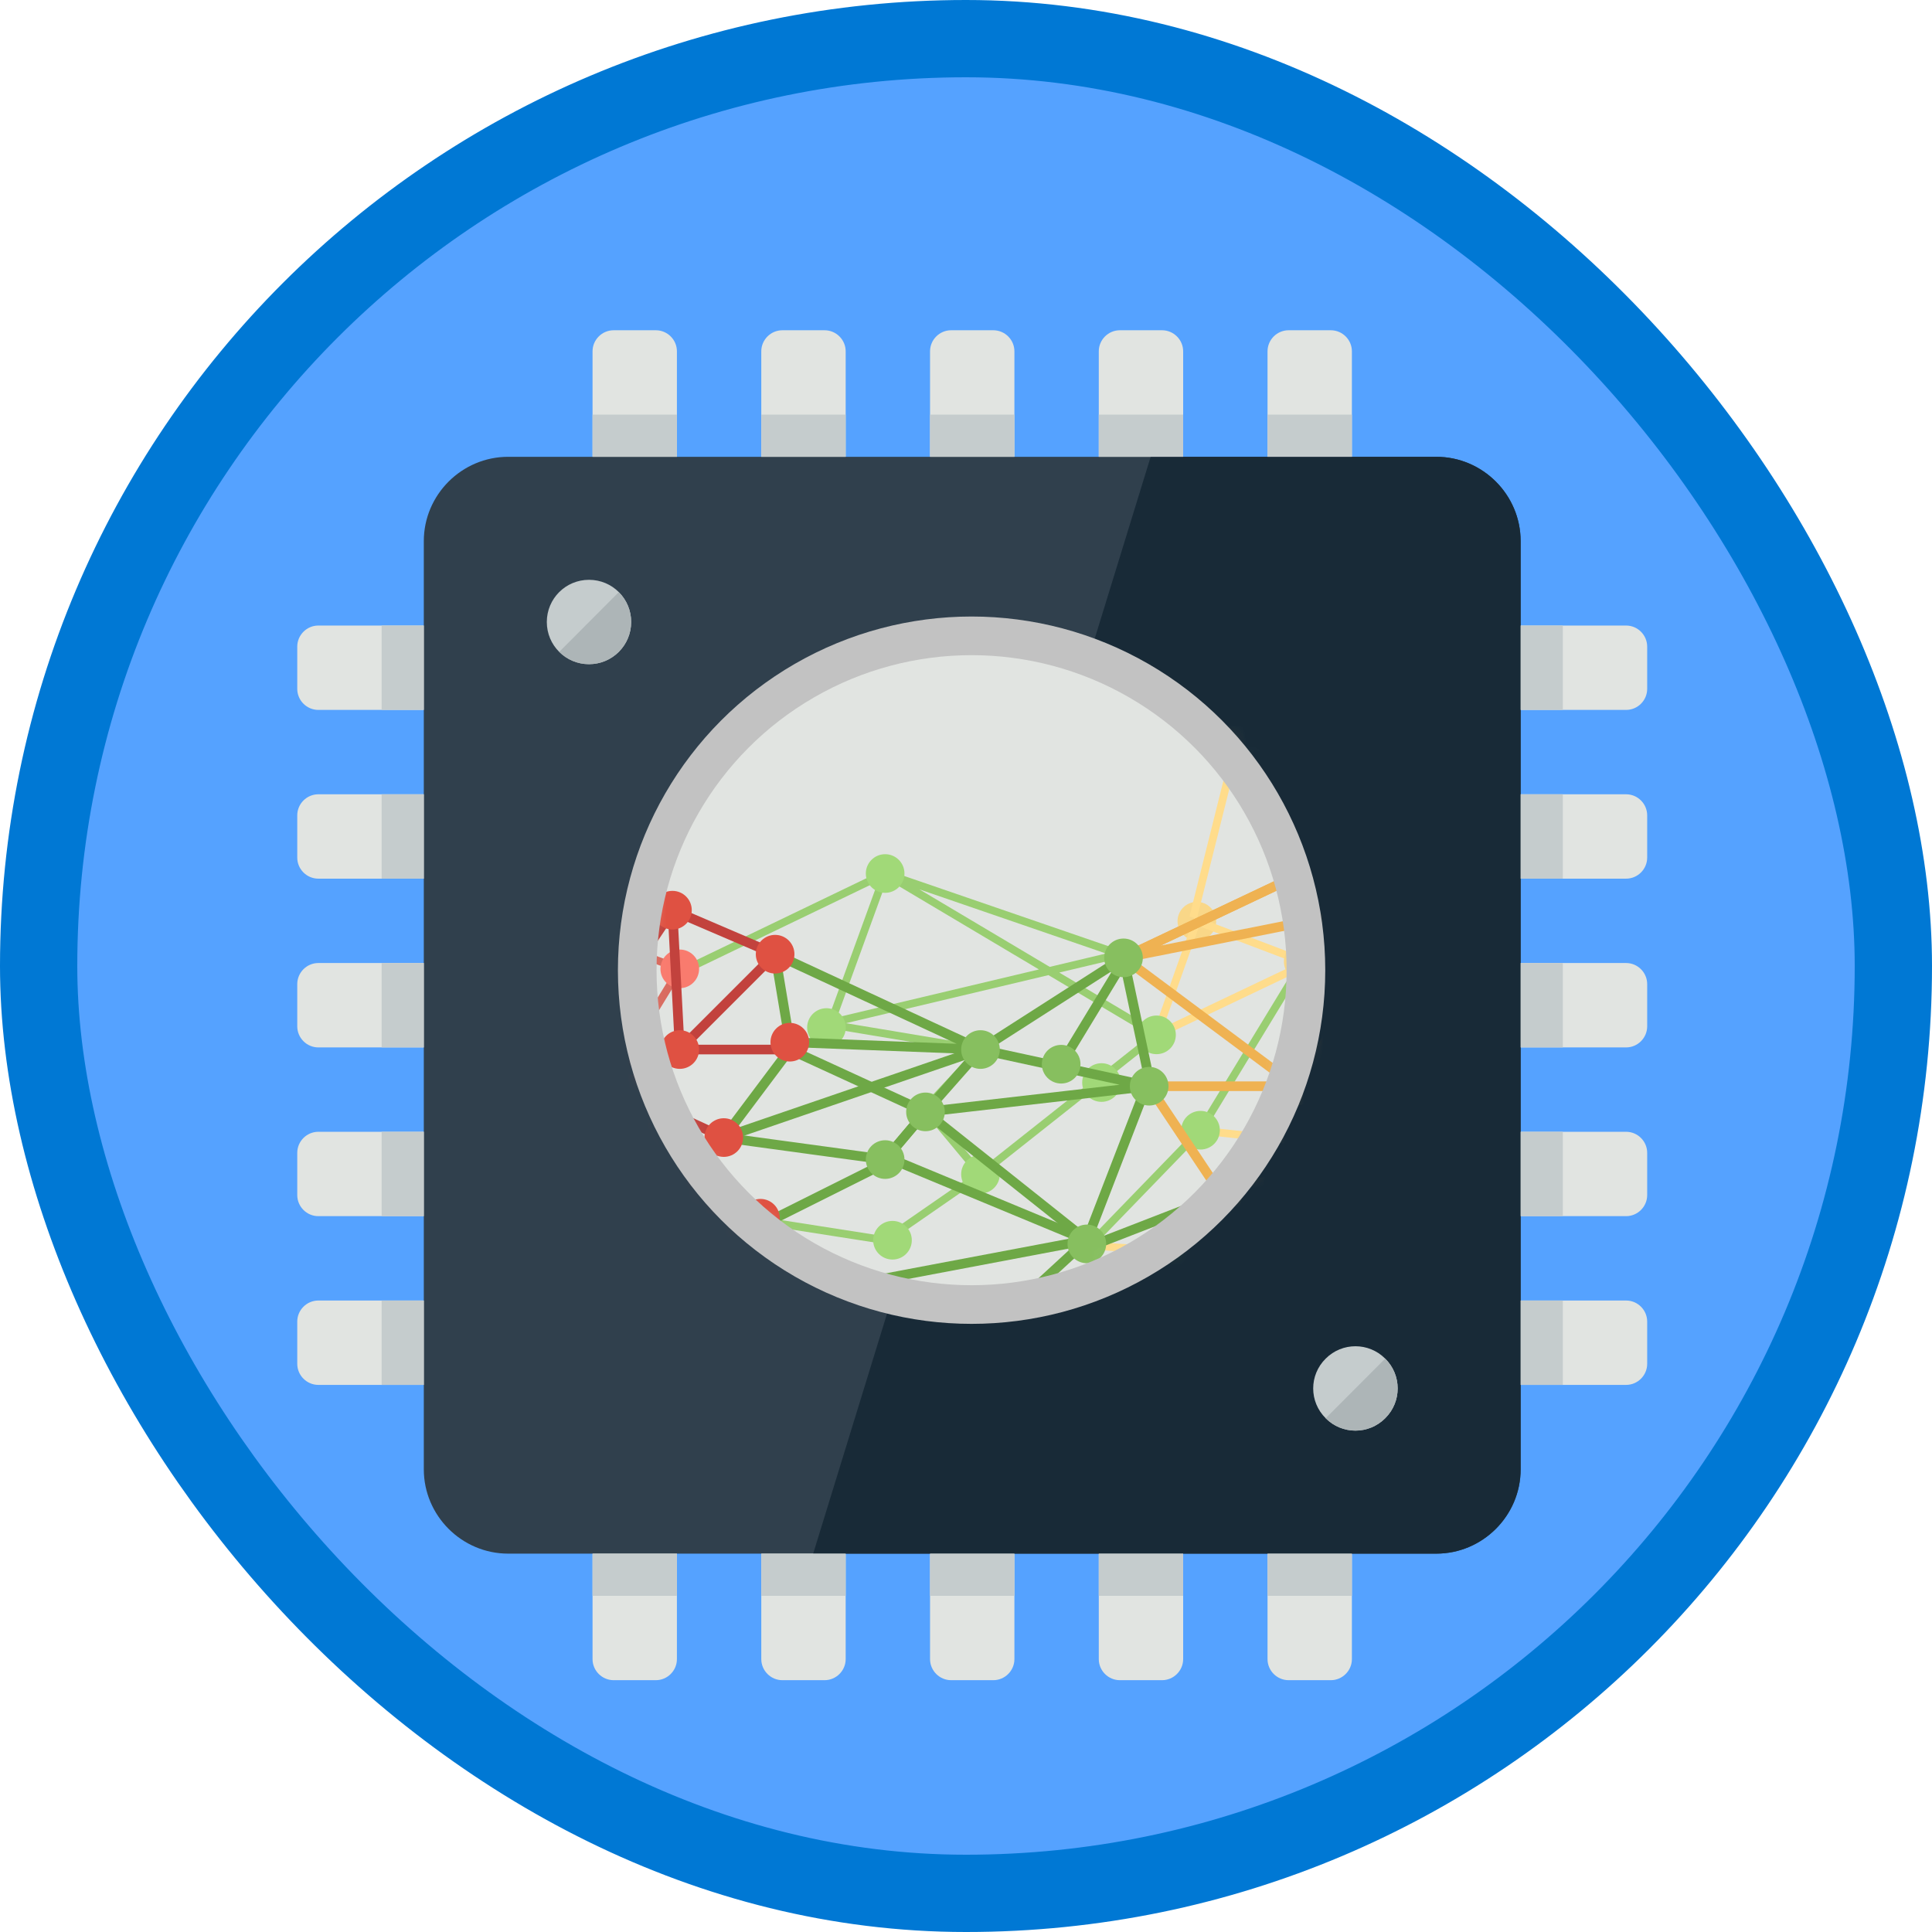 <?xml version="1.0" encoding="UTF-8"?>
<svg width="100px" height="100px" viewBox="0 0 100 100" version="1.1" xmlns="http://www.w3.org/2000/svg" xmlns:xlink="http://www.w3.org/1999/xlink">
    <!-- Generator: Sketch 54.1 (76490) - https://sketchapp.com -->
    <title>Introduction to AI technology for business leaders/introduction-to-microsoft-ai-technology</title>
    <desc>Created with Sketch.</desc>
    <defs>
        <rect id="path-1" x="0" y="0" width="96" height="96" rx="48"></rect>
        <filter x="-5.6%" y="-5.6%" width="111.3%" height="111.3%" filterUnits="objectBoundingBox" id="filter-3">
            <feOffset dx="0" dy="2" in="SourceAlpha" result="shadowOffsetOuter1"></feOffset>
            <feColorMatrix values="0 0 0 0 0   0 0 0 0 0   0 0 0 0 0  0 0 0 0.096 0" type="matrix" in="shadowOffsetOuter1" result="shadowMatrixOuter1"></feColorMatrix>
            <feMerge>
                <feMergeNode in="shadowMatrixOuter1"></feMergeNode>
                <feMergeNode in="SourceGraphic"></feMergeNode>
            </feMerge>
        </filter>
        <circle id="path-4" cx="18.288" cy="18.216" r="17.306"></circle>
        <circle id="path-6" cx="19.196" cy="19.196" r="17.306"></circle>
    </defs>
    <g id="Badges" stroke="none" stroke-width="1" fill="none" fill-rule="evenodd">
        <g id="Introduction-to-AI-technology-for-business-leaders" transform="translate(-50, -260)">
            <g id="Introduction-to-AI-technology-for-business-leaders/introduction-to-microsoft-ai-technology" transform="translate(50, 260)">
                <g id="Mask" transform="translate(2, 2)">
                    <mask id="mask-2" fill="white">
                        <use xlink:href="#path-1"></use>
                    </mask>
                    <use id="BG" fill="#55A2FF" xlink:href="#path-1"></use>
                    <g id="Chip" filter="url(#filter-3)" mask="url(#mask-2)">
                        <g transform="translate(12.5, 12.5)">
                            <path d="M29.272,8.236 C29.272,8.836 28.78,9.328 28.18,9.328 L25.996,9.328 C25.396,9.328 24.904,8.836 24.904,8.236 L24.904,1.685 C24.904,1.085 25.396,0.594 25.996,0.594 L28.18,0.594 C28.78,0.594 29.272,1.085 29.272,1.685 L29.272,8.236" id="Fill-1127" fill="#E1E4E1"></path>
                            <path d="M38.006,8.236 C38.006,8.836 37.514,9.328 36.914,9.328 L34.73,9.328 C34.13,9.328 33.639,8.836 33.639,8.236 L33.639,1.685 C33.639,1.085 34.13,0.594 34.73,0.594 L36.914,0.594 C37.514,0.594 38.006,1.085 38.006,1.685 L38.006,8.236" id="Fill-1128" fill="#E1E4E1"></path>
                            <path d="M46.74,8.236 C46.74,8.836 46.248,9.328 45.648,9.328 L43.464,9.328 C42.864,9.328 42.373,8.836 42.373,8.236 L42.373,1.685 C42.373,1.085 42.864,0.594 43.464,0.594 L45.648,0.594 C46.248,0.594 46.74,1.085 46.74,1.685 L46.74,8.236" id="Fill-1129" fill="#E1E4E1"></path>
                            <path d="M55.474,8.236 C55.474,8.836 54.982,9.328 54.382,9.328 L52.198,9.328 C51.598,9.328 51.107,8.836 51.107,8.236 L51.107,1.685 C51.107,1.085 51.598,0.594 52.198,0.594 L54.382,0.594 C54.982,0.594 55.474,1.085 55.474,1.685 L55.474,8.236" id="Fill-1130" fill="#E1E4E1"></path>
                            <path d="M20.537,8.236 C20.537,8.836 20.046,9.328 19.446,9.328 L17.262,9.328 C16.662,9.328 16.17,8.836 16.17,8.236 L16.17,1.685 C16.17,1.085 16.662,0.594 17.262,0.594 L19.446,0.594 C20.046,0.594 20.537,1.085 20.537,1.685 L20.537,8.236" id="Fill-1131" fill="#E1E4E1"></path>
                            <path d="M29.272,69.375 C29.272,69.975 28.78,70.466 28.18,70.466 L25.996,70.466 C25.396,70.466 24.904,69.975 24.904,69.375 L24.904,62.824 C24.904,62.224 25.396,61.732 25.996,61.732 L28.18,61.732 C28.78,61.732 29.272,62.224 29.272,62.824 L29.272,69.375" id="Fill-1132" fill="#E1E4E1"></path>
                            <path d="M38.006,69.375 C38.006,69.975 37.514,70.466 36.914,70.466 L34.73,70.466 C34.13,70.466 33.639,69.975 33.639,69.375 L33.639,62.824 C33.639,62.224 34.13,61.732 34.73,61.732 L36.914,61.732 C37.514,61.732 38.006,62.224 38.006,62.824 L38.006,69.375" id="Fill-1133" fill="#E1E4E1"></path>
                            <path d="M46.74,69.375 C46.74,69.975 46.248,70.466 45.648,70.466 L43.464,70.466 C42.864,70.466 42.373,69.975 42.373,69.375 L42.373,62.824 C42.373,62.224 42.864,61.732 43.464,61.732 L45.648,61.732 C46.248,61.732 46.74,62.224 46.74,62.824 L46.74,69.375" id="Fill-1134" fill="#E1E4E1"></path>
                            <path d="M55.474,69.375 C55.474,69.975 54.982,70.466 54.382,70.466 L52.198,70.466 C51.598,70.466 51.107,69.975 51.107,69.375 L51.107,62.824 C51.107,62.224 51.598,61.732 52.198,61.732 L54.382,61.732 C54.982,61.732 55.474,62.224 55.474,62.824 L55.474,69.375" id="Fill-1135" fill="#E1E4E1"></path>
                            <path d="M20.537,69.375 C20.537,69.975 20.046,70.466 19.446,70.466 L17.262,70.466 C16.662,70.466 16.17,69.975 16.17,69.375 L16.17,62.824 C16.17,62.224 16.662,61.732 17.262,61.732 L19.446,61.732 C20.046,61.732 20.537,62.224 20.537,62.824 L20.537,69.375" id="Fill-1136" fill="#E1E4E1"></path>
                            <path d="M70.758,27.888 C70.758,28.488 70.267,28.979 69.667,28.979 L63.116,28.979 C62.516,28.979 62.024,28.488 62.024,27.888 L62.024,25.704 C62.024,25.104 62.516,24.612 63.116,24.612 L69.667,24.612 C70.267,24.612 70.758,25.104 70.758,25.704 L70.758,27.888" id="Fill-1137" fill="#E1E4E1"></path>
                            <path d="M70.758,36.622 C70.758,37.222 70.267,37.714 69.667,37.714 L63.116,37.714 C62.516,37.714 62.024,37.222 62.024,36.622 L62.024,34.438 C62.024,33.838 62.516,33.346 63.116,33.346 L69.667,33.346 C70.267,33.346 70.758,33.838 70.758,34.438 L70.758,36.622" id="Fill-1138" fill="#E1E4E1"></path>
                            <path d="M70.758,45.356 C70.758,45.956 70.267,46.448 69.667,46.448 L63.116,46.448 C62.516,46.448 62.024,45.956 62.024,45.356 L62.024,43.172 C62.024,42.572 62.516,42.081 63.116,42.081 L69.667,42.081 C70.267,42.081 70.758,42.572 70.758,43.172 L70.758,45.356" id="Fill-1139" fill="#E1E4E1"></path>
                            <path d="M70.758,54.09 C70.758,54.69 70.267,55.182 69.667,55.182 L63.116,55.182 C62.516,55.182 62.024,54.69 62.024,54.09 L62.024,51.906 C62.024,51.306 62.516,50.815 63.116,50.815 L69.667,50.815 C70.267,50.815 70.758,51.306 70.758,51.906 L70.758,54.09" id="Fill-1140" fill="#E1E4E1"></path>
                            <path d="M70.758,19.154 C70.758,19.754 70.267,20.245 69.667,20.245 L63.116,20.245 C62.516,20.245 62.024,19.754 62.024,19.154 L62.024,16.97 C62.024,16.37 62.516,15.878 63.116,15.878 L69.667,15.878 C70.267,15.878 70.758,16.37 70.758,16.97 L70.758,19.154" id="Fill-1141" fill="#E1E4E1"></path>
                            <path d="M9.62,27.888 C9.62,28.488 9.129,28.979 8.528,28.979 L1.978,28.979 C1.377,28.979 0.886,28.488 0.886,27.888 L0.886,25.704 C0.886,25.104 1.377,24.612 1.978,24.612 L8.528,24.612 C9.129,24.612 9.62,25.104 9.62,25.704 L9.62,27.888" id="Fill-1142" fill="#E1E4E1"></path>
                            <path d="M9.62,36.622 C9.62,37.222 9.129,37.714 8.528,37.714 L1.978,37.714 C1.377,37.714 0.886,37.222 0.886,36.622 L0.886,34.438 C0.886,33.838 1.377,33.346 1.978,33.346 L8.528,33.346 C9.129,33.346 9.62,33.838 9.62,34.438 L9.62,36.622" id="Fill-1143" fill="#E1E4E1"></path>
                            <path d="M9.62,45.356 C9.62,45.956 9.129,46.448 8.528,46.448 L1.978,46.448 C1.377,46.448 0.886,45.956 0.886,45.356 L0.886,43.172 C0.886,42.572 1.377,42.081 1.978,42.081 L8.528,42.081 C9.129,42.081 9.62,42.572 9.62,43.172 L9.62,45.356" id="Fill-1144" fill="#E1E4E1"></path>
                            <path d="M9.62,54.09 C9.62,54.69 9.129,55.182 8.528,55.182 L1.978,55.182 C1.377,55.182 0.886,54.69 0.886,54.09 L0.886,51.906 C0.886,51.306 1.377,50.815 1.978,50.815 L8.528,50.815 C9.129,50.815 9.62,51.306 9.62,51.906 L9.62,54.09" id="Fill-1145" fill="#E1E4E1"></path>
                            <path d="M9.62,19.154 C9.62,19.754 9.129,20.245 8.528,20.245 L1.978,20.245 C1.377,20.245 0.886,19.754 0.886,19.154 L0.886,16.97 C0.886,16.37 1.377,15.878 1.978,15.878 L8.528,15.878 C9.129,15.878 9.62,16.37 9.62,16.97 L9.62,19.154" id="Fill-1146" fill="#E1E4E1"></path>
                            <path d="M64.208,59.549 C64.208,61.951 62.243,63.916 59.841,63.916 L11.803,63.916 C9.402,63.916 7.436,61.951 7.436,59.549 L7.436,11.511 C7.436,9.109 9.402,7.144 11.803,7.144 L59.841,7.144 C62.243,7.144 64.208,9.109 64.208,11.511 L64.208,59.549" id="Fill-1147" fill="#30404D"></path>
                            <path d="M59.841,7.144 L45.058,7.144 L27.59,63.916 L59.841,63.916 C62.243,63.916 64.208,61.951 64.208,59.549 L64.208,11.511 C64.208,9.109 62.243,7.144 59.841,7.144" id="Fill-1148" fill="#182A37"></path>
                            <path d="M57.197,56.909 C56.345,57.762 54.969,57.763 54.118,56.909 C53.255,56.056 53.255,54.674 54.118,53.821 C54.969,52.969 56.345,52.968 57.197,53.821 C58.059,54.674 58.059,56.056 57.197,56.909" id="Fill-1167" fill="#C5CCCD"></path>
                            <polygon id="Fill-1171" fill="#C5CCCD" points="5.253 55.182 7.436 55.182 7.436 50.815 5.253 50.815"></polygon>
                            <polygon id="Fill-1172" fill="#C5CCCD" points="5.253 46.448 7.436 46.448 7.436 42.081 5.253 42.081"></polygon>
                            <polygon id="Fill-1173" fill="#C5CCCD" points="5.253 37.714 7.436 37.714 7.436 33.346 5.253 33.346"></polygon>
                            <polygon id="Fill-1174" fill="#C5CCCD" points="5.253 28.979 7.436 28.979 7.436 24.612 5.253 24.612"></polygon>
                            <polygon id="Fill-1175" fill="#C5CCCD" points="5.253 20.245 7.436 20.245 7.436 15.878 5.253 15.878"></polygon>
                            <polygon id="Fill-1176" fill="#C5CCCD" points="64.208 55.182 66.391 55.182 66.391 50.815 64.208 50.815"></polygon>
                            <polygon id="Fill-1177" fill="#C5CCCD" points="64.208 46.448 66.391 46.448 66.391 42.081 64.208 42.081"></polygon>
                            <polygon id="Fill-1178" fill="#C5CCCD" points="64.208 37.714 66.391 37.714 66.391 33.346 64.208 33.346"></polygon>
                            <polygon id="Fill-1179" fill="#C5CCCD" points="64.208 28.979 66.391 28.979 66.391 24.612 64.208 24.612"></polygon>
                            <polygon id="Fill-1180" fill="#C5CCCD" points="64.208 20.245 66.391 20.245 66.391 15.878 64.208 15.878"></polygon>
                            <polygon id="Fill-1181" fill="#C5CCCD" points="16.17 7.144 20.537 7.144 20.537 4.961 16.17 4.961"></polygon>
                            <polygon id="Fill-1182" fill="#C5CCCD" points="24.904 7.144 29.272 7.144 29.272 4.961 24.904 4.961"></polygon>
                            <polygon id="Fill-1183" fill="#C5CCCD" points="33.639 7.144 38.006 7.144 38.006 4.961 33.639 4.961"></polygon>
                            <polygon id="Fill-1184" fill="#C5CCCD" points="42.373 7.144 46.74 7.144 46.74 4.961 42.373 4.961"></polygon>
                            <polygon id="Fill-1185" fill="#C5CCCD" points="51.107 7.144 55.474 7.144 55.474 4.961 51.107 4.961"></polygon>
                            <polygon id="Fill-1186" fill="#C5CCCD" points="16.17 66.099 20.537 66.099 20.537 63.916 16.17 63.916"></polygon>
                            <polygon id="Fill-1187" fill="#C5CCCD" points="24.904 66.099 29.272 66.099 29.272 63.916 24.904 63.916"></polygon>
                            <polygon id="Fill-1188" fill="#C5CCCD" points="33.639 66.099 38.006 66.099 38.006 63.916 33.639 63.916"></polygon>
                            <polygon id="Fill-1189" fill="#C5CCCD" points="42.373 66.099 46.74 66.099 46.74 63.916 42.373 63.916"></polygon>
                            <polygon id="Fill-1190" fill="#C5CCCD" points="51.107 66.099 55.474 66.099 55.474 63.916 51.107 63.916"></polygon>
                            <path d="M57.197,56.909 C58.059,56.056 58.059,54.674 57.197,53.821 L54.118,56.909 C54.969,57.763 56.345,57.762 57.197,56.909" id="Fill-1191" fill="#ADB5B7"></path>
                            <g id="Group-2" stroke-width="1" fill="none" transform="translate(13, 13)">
                                <path d="M5.17,2.695 C5.17,3.9 4.199,4.878 2.987,4.878 C1.775,4.878 0.803,3.9 0.803,2.695 C0.803,1.488 1.775,0.511 2.987,0.511 C4.199,0.511 5.17,1.488 5.17,2.695" id="Fill-1164" fill="#C5CCCD"></path>
                                <path d="M4.526,4.239 C5.378,3.386 5.389,2.004 4.526,1.151 L1.448,4.239 C2.299,5.092 3.675,5.091 4.526,4.239" id="Fill-1193" fill="#ADB5B7"></path>
                            </g>
                        </g>
                    </g>
                    <g id="Group-2" mask="url(#mask-2)">
                        <g transform="translate(29.093, 29.021)">
                            <g id="AI---network" stroke="none" stroke-width="1" fill="none" fill-rule="evenodd" transform="translate(0.907, 0.979)">
                                <mask id="mask-5" fill="white">
                                    <use xlink:href="#path-4"></use>
                                </mask>
                                <use id="Mask" fill="#E1E4E1" xlink:href="#path-4"></use>
                                <g mask="url(#mask-5)">
                                    <g transform="translate(-12, 6)">
                                        <g id="yellow-under" stroke="none" stroke-width="1" fill="none" fill-rule="evenodd" transform="translate(36.539, 0)">
                                            <circle id="Oval" fill="#F9D788" cx="5.41" cy="9.681" r="1"></circle>
                                            <circle id="Oval" fill="#F9D788" cx="19.646" cy="22.019" r="1"></circle>
                                            <circle id="Oval" fill="#F9D788" cx="6.738" cy="26.954" r="1"></circle>
                                            <circle id="Oval" fill="#F9D788" cx="22.873" cy="17.273" r="1"></circle>
                                            <circle id="Oval" fill="#F9D788" cx="16.609" cy="28.472" r="1"></circle>
                                            <circle id="Oval" fill="#F9D788" cx="7.498" cy="0.38" r="1"></circle>
                                            <polyline id="Path-184" stroke="#FFDC8B" stroke-width="0.4" points="4.84 28.852 6.738 26.954 7.48115561e-16 26.477"></polyline>
                                            <polyline id="Path-185" stroke="#FFDC8B" stroke-width="0.4" points="16.609 28.472 19.646 22.019 5.41 20.5"></polyline>
                                            <polyline id="Path-186" stroke="#FFDC8B" stroke-width="0.4" points="34.926 26.954 22.683 17.083 36.149 7.972"></polyline>
                                            <polyline id="Path-187" stroke="#FFDC8B" stroke-width="0.4" points="5.22 9.491 7.498 0.38 10.914 11.769 5.41 9.681 3.322 15.565 11.294 11.769"></polyline>
                                            <path d="M36.149,7.972 L7.498,0.38" id="Path-188" stroke="#FFDC8B" stroke-width="0.4"></path>
                                            <polyline id="Path-189" stroke="#FFDC8B" stroke-width="0.4" points="36.149 7.972 45.149 19.551 34.926 26.954"></polyline>
                                            <path d="M34.926,26.954 L16.609,28.472" id="Path-190" stroke="#FFDC8B" stroke-width="0.4"></path>
                                            <polyline id="Path-191" stroke="#FFDC8B" stroke-width="0.4" points="16.799 28.472 7.118 26.954 19.646 22.019"></polyline>
                                            <polyline id="Path-192" stroke="#FFDC8B" stroke-width="0.4" points="19.646 22.019 22.873 17.273 10.914 11.579"></polyline>
                                        </g>
                                        <g id="green-under" stroke="none" stroke-width="1" fill="none" fill-rule="evenodd" transform="translate(15.565, 6.833)">
                                            <polyline id="Path-181" stroke="#99CE71" stroke-width="0.4" points="0 5.315 10.25 0.38 24.296 8.731 15.185 15.944 12.338 12.528 15.185 9.491 7.213 8.162 22.398 4.556 10.25 0.38 7.213 8.731"></polyline>
                                            <polyline id="Path-182" stroke="#99CE71" stroke-width="0.4" points="4.176 18.412 10.25 19.361 15.185 15.944"></polyline>
                                            <polyline id="Path-183" stroke="#99CE71" stroke-width="0.4" points="20.88 19.551 26.574 13.667 31.889 4.935"></polyline>
                                            <circle id="Oval" fill="#A1D978" cx="7.213" cy="8.352" r="1"></circle>
                                            <circle id="Oval" fill="#A1D978" cx="15.185" cy="15.944" r="1"></circle>
                                            <circle id="Oval" fill="#A1D978" cx="21.449" cy="11.199" r="1"></circle>
                                            <circle id="Oval" fill="#A1D978" cx="24.296" cy="8.731" r="1"></circle>
                                            <circle id="Oval" fill="#A1D978" cx="26.574" cy="13.667" r="1"></circle>
                                            <circle id="Oval" fill="#A1D978" cx="10.63" cy="19.361" r="1"></circle>
                                            <circle id="Oval" fill="#A1D978" cx="10.25" cy="0.38" r="1"></circle>
                                        </g>
                                        <circle id="Oval" stroke="none" fill="#F9D788" fill-rule="evenodd" cx="47.454" cy="11.769" r="1"></circle>
                                        <g id="red-under-" stroke="none" stroke-width="1" fill="none" fill-rule="evenodd" transform="translate(0, 6.074)">
                                            <polyline id="Path-177" stroke="#D96B5F" stroke-width="0.4" points="0 17.778 5.505 19.171 0.759 11.389 11.023 12.855 11.009 12.907 15.185 6.074 0 0.373"></polyline>
                                            <polyline id="Path-178" stroke="#D96B5F" stroke-width="0.4" points="5.026 22.722 5.505 19.171 11.009 22.722"></polyline>
                                            <path d="M0,2.657 L9.491,11.009" id="Path-179" stroke="#D96B5F" stroke-width="0.4"></path>
                                            <polyline id="Path-180" stroke="#D96B5F" stroke-width="0.4" points="5.505 18.981 11.009 12.907 15.185 18.222 5.505 19.361"></polyline>
                                            <circle id="Oval" fill="#F97B6E" cx="5.505" cy="19.171" r="1"></circle>
                                            <circle id="Oval" fill="#F97B6E" cx="0.759" cy="11.389" r="1"></circle>
                                            <circle id="Oval" fill="#F97B6E" cx="11.009" cy="12.907" r="1"></circle>
                                            <circle id="Oval" fill="#F97B6E" cx="15.185" cy="6.074" r="1"></circle>
                                        </g>
                                        <polyline id="Path-151" stroke="#C2423D" stroke-width="0.5" fill="none" points="7.972 23.537 12.528 18.602 9.491 17.083 7.593 13.667 14.806 9.111 15.185 16.324"></polyline>
                                        <polygon id="Path-152" stroke="#C2423D" stroke-width="0.5" fill="none" points="12.528 28.093 17.463 20.88 12.528 18.602 7.972 23.537"></polygon>
                                        <polyline id="Path-153" stroke="#C2423D" stroke-width="0.5" fill="none" points="9.87 29.102 19.361 25.056 15.185 24.296 7.972 23.537 12.718 18.602"></polyline>
                                        <path d="M12.528,18.222 L15.185,24.296" id="Path-154" stroke="#C2423D" stroke-width="0.5" fill="none"></path>
                                        <path d="M9.491,17.083 L14.806,9.111" id="Path-155" stroke="#C2423D" stroke-width="0.5" fill="none"></path>
                                        <path d="M15.185,16.704 L9.491,17.083" id="Path-156" stroke="#C2423D" stroke-width="0.5" fill="none"></path>
                                        <path d="M5.026,29.102 L7.972,23.537" id="Path-157" stroke="#C2423D" stroke-width="0.5" fill="none"></path>
                                        <path d="M20.12,11.389 L14.806,9.111" id="Path-158" stroke="#C2423D" stroke-width="0.5" fill="none"></path>
                                        <polyline id="Path-159" stroke="#C2423D" stroke-width="0.5" fill="none" points="20.12 11.389 15.185 16.324 20.88 16.324"></polyline>
                                        <polygon id="Path-160" stroke="#6EA846" stroke-width="0.5" fill="none" points="30.75 16.324 20.12 11.389 20.88 15.944"></polygon>
                                        <polygon id="Path-161" stroke="#6EA846" stroke-width="0.5" fill="none" points="17.463 20.88 20.88 16.324 27.903 19.551 25.815 22.019"></polygon>
                                        <polyline id="Path-162" stroke="#6EA846" stroke-width="0.5" fill="none" points="17.463 20.88 30.75 16.324 38.153 11.579 39.481 17.843 36.255 26.194 27.903 19.551 25.815 22.019"></polyline>
                                        <polyline id="Path-163" stroke="#6EA846" stroke-width="0.5" fill="none" points="33.096 29.102 36.255 26.194 20.88 29.102 19.361 25.435 26.194 22.019 36.255 26.194"></polyline>
                                        <polygon id="Path-164" stroke="#6EA846" stroke-width="0.5" fill="none" points="39.481 18.222 27.903 19.551 30.75 16.324"></polygon>
                                        <path d="M38.153,11.769 L34.926,17.083" id="Path-165" stroke="#6EA846" stroke-width="0.5" fill="none"></path>
                                        <polyline id="Path-166" stroke="#EFB252" stroke-width="0.5" fill="none" points="48.972 6.454 38.153 11.579 47.074 18.222 53.338 8.731"></polyline>
                                        <polygon id="Path-167" stroke="#EFB252" stroke-width="0.5" fill="none" points="48.972 6.454 53.433 8.542 38.153 11.579 47.749 7.033"></polygon>
                                        <polygon id="Path-168" stroke="#EFB252" stroke-width="0.5" fill="none" points="39.481 18.222 47.074 18.222 43.278 23.917"></polygon>
                                        <polyline id="Path-169" stroke="#6EA846" stroke-width="0.5" fill="none" points="37.583 29.102 36.255 26.574 43.278 23.852 39.766 29.102 46.694 29.102"></polyline>
                                        <polyline id="Path-170" stroke="#EFB252" stroke-width="0.5" fill="none" points="63.019 17.083 43.278 23.917 47.074 29.102"></polyline>
                                        <polyline id="Path-171" stroke="#EFB252" stroke-width="0.5" fill="none" points="51.63 20.88 47.074 18.222 63.019 17.083"></polyline>
                                        <polyline id="Path-172" stroke="#EFB252" stroke-width="0.5" fill="none" points="51.63 21.069 53.718 21.069 69.852 21.259 55.806 13.097 53.338 8.542 53.907 4.176 58.843 9.491 55.806 12.907 47.074 18.222"></polyline>
                                        <path d="M51.63,20.88 L55.806,12.718" id="Path-173" stroke="#EFB252" stroke-width="0.5" fill="none"></path>
                                        <polyline id="Path-174" stroke="#EFB252" stroke-width="0.5" fill="none" points="53.338 8.731 58.843 9.491 79.343 11.389"></polyline>
                                        <polyline id="Path-175" stroke="#EFB252" stroke-width="0.5" fill="none" points="56.944 29.102 69.852 21.259 79.912 11.389"></polyline>
                                        <path d="M63.019,17.083 L79.912,11.579" id="Path-176" stroke="#EFB252" stroke-width="0.5" fill="none"></path>
                                        <circle id="Oval" stroke="none" fill="#DF5142" fill-rule="evenodd" cx="7.972" cy="23.917" r="1"></circle>
                                        <circle id="Oval" stroke="none" fill="#DF5142" fill-rule="evenodd" cx="12.528" cy="18.602" r="1"></circle>
                                        <circle id="Oval" stroke="none" fill="#DF5142" fill-rule="evenodd" cx="9.491" cy="17.083" r="1"></circle>
                                        <circle id="Oval" stroke="none" fill="#DF5142" fill-rule="evenodd" cx="15.185" cy="16.324" r="1"></circle>
                                        <circle id="Oval" stroke="none" fill="#DF5142" fill-rule="evenodd" cx="14.806" cy="9.111" r="1"></circle>
                                        <circle id="Oval" stroke="none" fill="#DF5142" fill-rule="evenodd" cx="7.593" cy="13.287" r="1"></circle>
                                        <circle id="Oval" stroke="none" fill="#DF5142" fill-rule="evenodd" cx="15.185" cy="24.296" r="1"></circle>
                                        <circle id="Oval" stroke="none" fill="#DF5142" fill-rule="evenodd" cx="17.463" cy="20.88" r="1"></circle>
                                        <circle id="Oval" stroke="none" fill="#DF5142" fill-rule="evenodd" cx="20.12" cy="11.389" r="1"></circle>
                                        <circle id="Oval" stroke="none" fill="#DF5142" fill-rule="evenodd" cx="20.88" cy="15.944" r="1"></circle>
                                        <circle id="Oval" stroke="none" fill="#87BF5F" fill-rule="evenodd" cx="25.815" cy="22.019" r="1"></circle>
                                        <circle id="Oval" stroke="none" fill="#DF5142" fill-rule="evenodd" cx="12.528" cy="28.093" r="1"></circle>
                                        <circle id="Oval" stroke="none" fill="#DF5142" fill-rule="evenodd" cx="19.361" cy="25.056" r="1"></circle>
                                        <circle id="Oval" stroke="none" fill="#87BF5F" fill-rule="evenodd" cx="27.903" cy="19.551" r="1"></circle>
                                        <circle id="Oval" stroke="none" fill="#87BF5F" fill-rule="evenodd" cx="30.75" cy="16.324" r="1"></circle>
                                        <circle id="Oval" stroke="none" fill="#87BF5F" fill-rule="evenodd" cx="34.926" cy="17.083" r="1"></circle>
                                        <circle id="Oval" stroke="none" fill="#87BF5F" fill-rule="evenodd" cx="39.481" cy="18.222" r="1"></circle>
                                        <circle id="Oval" stroke="none" fill="#87BF5F" fill-rule="evenodd" cx="36.255" cy="26.384" r="1"></circle>
                                        <circle id="Oval" stroke="none" fill="#F7CB64" fill-rule="evenodd" cx="43.278" cy="23.917" r="1"></circle>
                                        <circle id="Oval" stroke="none" fill="#F7CB64" fill-rule="evenodd" cx="47.074" cy="18.222" r="1"></circle>
                                        <circle id="Oval" stroke="none" fill="#87BF5F" fill-rule="evenodd" cx="38.153" cy="11.579" r="1"></circle>
                                        <circle id="Oval" stroke="none" fill="#F7CB64" fill-rule="evenodd" cx="53.338" cy="8.542" r="1"></circle>
                                        <circle id="Oval" stroke="none" fill="#F7CB64" fill-rule="evenodd" cx="48.972" cy="6.454" r="1"></circle>
                                        <circle id="Oval" stroke="none" fill="#F7CB64" fill-rule="evenodd" cx="63.019" cy="17.083" r="1"></circle>
                                        <circle id="Oval" stroke="none" fill="#F7CB64" fill-rule="evenodd" cx="55.806" cy="12.907" r="1"></circle>
                                        <circle id="Oval" stroke="none" fill="#F7CB64" fill-rule="evenodd" cx="58.843" cy="9.491" r="1"></circle>
                                        <circle id="Oval" stroke="none" fill="#F7CB64" fill-rule="evenodd" cx="53.907" cy="4.176" r="1"></circle>
                                        <circle id="Oval" stroke="none" fill="#F7CB64" fill-rule="evenodd" cx="69.852" cy="21.259" r="1"></circle>
                                        <circle id="Oval" stroke="none" fill="#F7CB64" fill-rule="evenodd" cx="52.958" cy="18.032" r="1"></circle>
                                        <circle id="Oval" stroke="none" fill="#F7CB64" fill-rule="evenodd" cx="51.63" cy="20.88" r="1"></circle>
                                    </g>
                                </g>
                            </g>
                            <mask id="mask-7" fill="white">
                                <use xlink:href="#path-6"></use>
                            </mask>
                            <use id="Mask" stroke="#C2C2C2" stroke-width="2" fill="none" xlink:href="#path-6"></use>
                        </g>
                    </g>
                </g>
                <g id="Azure-Border" stroke="#0078D4" stroke-width="4">
                    <rect x="2" y="2" width="96" height="96" rx="48"></rect>
                </g>
            </g>
        </g>
    </g>
</svg>